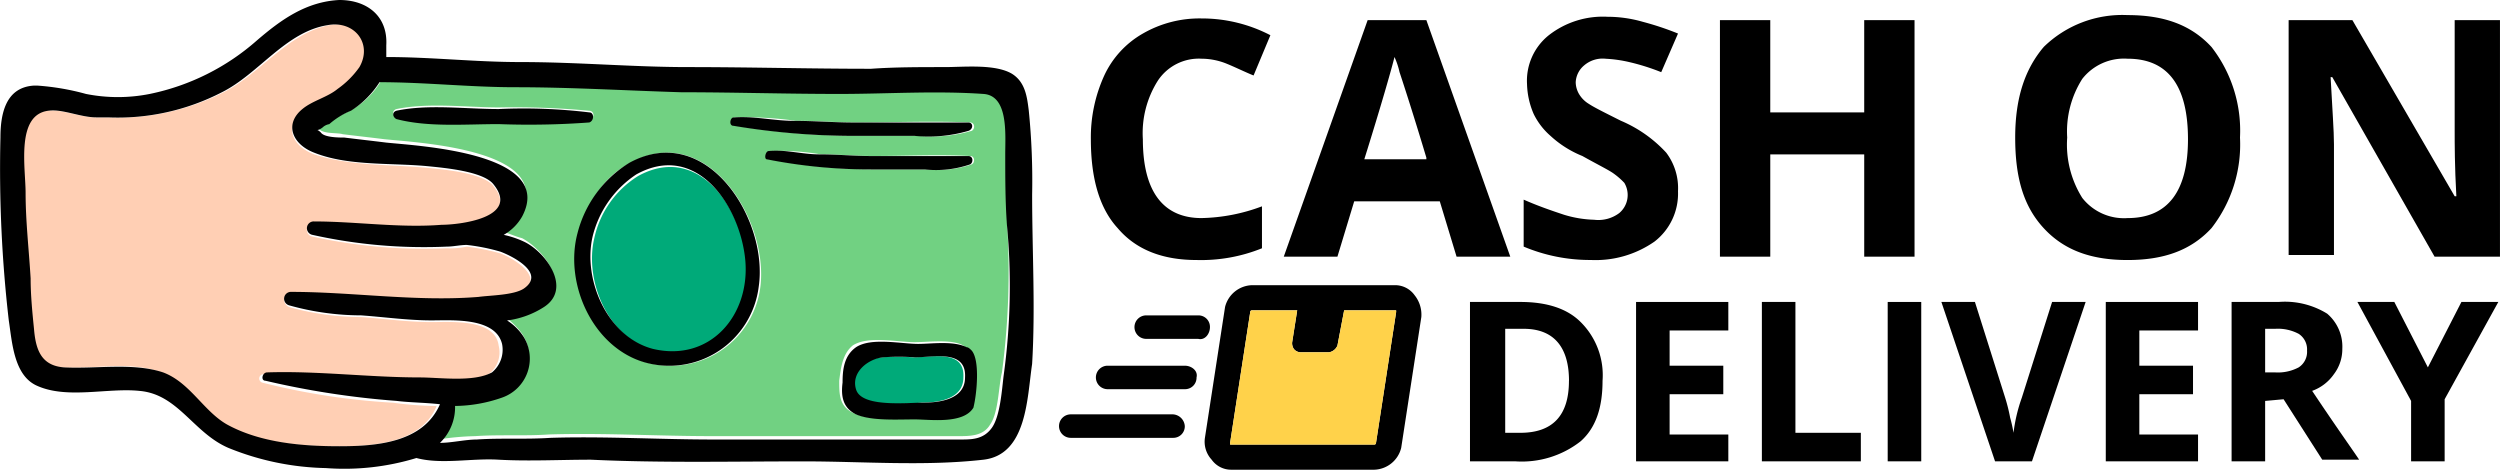 <svg xmlns="http://www.w3.org/2000/svg" width="239.505" height="45" viewBox="0 0 239.505 45">
  <g id="cash-on-delivery" transform="translate(-0.974 -1)">
    <g id="Group_134" data-name="Group 134" transform="translate(0.975 1)">
      <path id="Path_171" data-name="Path 171" d="M41.5,30.973c-2.25,0-4.5-.321-6.75-.482a25.607,25.607,0,0,1-6.911-.964C27.2,29.2,27.2,28.241,28,28.241c5.946,0,12.054.8,18,.482,1.125,0,3.214,0,4.339-.8,1.929-1.286-.964-3.054-2.25-3.536a22.756,22.756,0,0,0-3.214-.643,7.824,7.824,0,0,1-1.929.161,49.752,49.752,0,0,1-12.857-1.125.649.649,0,0,1,.161-1.286c4.018,0,8.2.643,12.214.321,1.446-.161,7.554-.643,4.982-3.857-.964-1.286-4.821-1.607-6.429-1.768-3.375-.321-7.393-.161-10.768-1.286-2.089-.8-2.893-2.571-1.125-4.179.964-.8,2.411-1.125,3.536-1.929a13.878,13.878,0,0,0,2.089-2.25c1.286-2.411-.482-4.5-3.054-4.018-4.018.8-6.589,4.661-10.125,6.429a22.348,22.348,0,0,1-11.089,2.411H9.362c-1.446,0-3.214-.8-4.661-.643-3.214.321-2.25,5.3-2.25,7.875,0,2.732.321,5.464.482,8.2,0,1.607.161,3.214.321,4.821.321,1.929.643,3.7,2.893,3.7,3.054.161,6.589-.643,9.482.482,2.571.964,3.857,3.7,6.107,4.982,3.054,1.768,7.232,2.089,10.768,2.089s8.036-.321,9.482-3.857a33.935,33.935,0,0,1-4.179-.321,65.651,65.651,0,0,1-12.536-1.929.412.412,0,0,1,.161-.8c4.821-.161,9.8.482,14.625.482,1.929,0,5.143.482,6.911-.482a2.614,2.614,0,0,0,.964-2.732C47.612,30.651,43.433,30.973,41.5,30.973Z" transform="translate(-0.16 -0.116)" fill="#ffcfb4"/>
      <path id="Path_172" data-name="Path 172" d="M86,12.711c0-1.929.321-5.625-2.089-5.786-4.661-.321-9.161,0-13.821,0-4.982,0-9.964,0-15.107-.161-5.3-.161-10.607-.482-15.911-.482-4.339,0-8.679-.482-13.018-.482h0a7.426,7.426,0,0,1-2.732,2.732,16.22,16.22,0,0,1-2.411,1.125c-.161.161-.482.161-.643.321-.482.482-.643,0-.161.482s1.768.321,2.25.482c1.286.161,2.732.321,4.018.482,3.054.321,16.393.964,13.018,7.071a4.648,4.648,0,0,1-1.768,1.768c.643.161,1.286.482,1.929.643,2.089,1.125,4.661,4.5,1.929,6.268a11.515,11.515,0,0,1-3.536,1.286,7.577,7.577,0,0,1,1.607,1.607c1.446,2.25.321,4.661-2.089,5.786a10.222,10.222,0,0,1-4.5.8,4.269,4.269,0,0,1-1.446,3.536,26.28,26.28,0,0,1,3.536-.321c2.411-.161,4.821,0,7.071-.161,5.143-.161,10.446.161,15.589.161H81.342c1.125,0,2.411,0,3.054-1.125.8-1.125.8-3.7,1.125-4.982A73.017,73.017,0,0,0,86,19.3ZM59.967,9.336a34.935,34.935,0,0,1,5.786.321c1.929,0,3.857.161,5.786.161,3.7,0,7.232-.161,10.929,0,.482,0,.482.643.161.8a13.7,13.7,0,0,1-5.143.482H71.7a70.272,70.272,0,0,1-11.571-.964C59.324,10.139,59.485,9.336,59.967,9.336Zm-22.661.482c-3.214,0-6.75.321-9.8-.482-.321-.161-.482-.643,0-.8,3.054-.643,6.75-.161,9.8-.161a78.328,78.328,0,0,1,8.679.321.4.4,0,0,1,0,.8A52.269,52.269,0,0,1,37.306,9.818Zm25.071,15.75A8.639,8.639,0,0,1,51.449,32.8c-4.982-1.446-7.714-7.554-6.429-12.375.8-2.732,2.25-5.464,4.982-6.75C57.235,9.657,63.181,19.139,62.378,25.568Zm.964-13.018a24.328,24.328,0,0,1,4.821.321c1.607,0,3.214.161,4.982.161,3.054,0,6.268-.161,9.321,0,.482,0,.482.643.161.8a10.063,10.063,0,0,1-4.339.482H73.306a53.6,53.6,0,0,1-9.964-.964C62.7,13.354,62.86,12.711,63.342,12.55ZM82.467,36.979C81.5,38.586,78.449,38.1,76.842,38.1s-4.018.321-5.625-.482c-1.286-.643-1.286-1.768-1.286-3.054.161-1.286.321-2.571,1.286-3.375,1.446-.964,4.339-.321,5.946-.321,1.286,0,3.536-.321,4.661.321.161.161.321.161.321.321h0C83.431,32.639,83.11,35.854,82.467,36.979Z" transform="translate(10.467 1.914)" fill="#71d182"/>
      <path id="Path_173" data-name="Path 173" d="M40.662,11.831a9.343,9.343,0,0,0-4.179,5.946c-.964,4.018,1.286,9.643,5.786,10.768,5.3,1.286,9.321-3.375,8.839-8.357C50.626,14.885,46.448,8.617,40.662,11.831Z" transform="translate(20.451 5.044)" fill="#00aa79"/>
      <path id="Path_174" data-name="Path 174" d="M57.558,22.342a19.369,19.369,0,0,0-3.054,0c-1.446.161-3.054,1.286-2.571,3.054s4.821,1.446,6.429,1.286c1.607,0,4.018-.321,4.018-2.411C62.54,21.538,59.326,22.342,57.558,22.342Z" transform="translate(29.912 11.891)" fill="#00aa79"/>
      <path id="Path_175" data-name="Path 175" d="M30.1,19.4" transform="translate(16.709 10.171)"/>
      <path id="Path_176" data-name="Path 176" d="M99.855,19.643a67.186,67.186,0,0,0-.321-8.036c-.161-1.286-.321-2.732-1.607-3.536-1.607-.964-4.661-.643-6.429-.643-2.411,0-4.821,0-7.071.161-5.946,0-11.732-.161-17.518-.161-5.3,0-10.607-.482-16.071-.482-4.339,0-8.518-.482-12.857-.482V5.339C38.14,2.607,36.212,1,33.48,1c-3.214.161-5.625,1.929-7.875,3.857A22.281,22.281,0,0,1,15.319,10a15.616,15.616,0,0,1-6.107,0,23.6,23.6,0,0,0-4.661-.8H4.23c-2.732.161-3.214,2.732-3.214,4.982a126.686,126.686,0,0,0,.8,17.518c.321,2.089.482,5.3,2.732,6.268,2.893,1.286,6.75.161,9.8.482,3.7.321,5.143,4.018,8.518,5.464a26.1,26.1,0,0,0,9.321,1.929,23.646,23.646,0,0,0,8.679-.964c2.411.643,5.3,0,7.875.161,2.893.161,5.946,0,8.839,0,6.75.321,13.661.161,20.411.161,5.625,0,11.571.482,17.2-.161,4.179-.482,4.179-5.946,4.661-9.161C100.176,30.571,99.855,25.107,99.855,19.643ZM33.48,43.75c-3.536,0-7.554-.321-10.768-2.089-2.25-1.286-3.536-4.018-6.107-4.982-2.893-.964-6.429-.321-9.482-.482-2.25-.161-2.732-1.768-2.893-3.7-.161-1.607-.321-3.214-.321-4.821-.161-2.732-.482-5.464-.482-8.2,0-2.411-.964-7.554,2.25-7.875,1.286-.161,3.054.643,4.5.643H11.3A21.747,21.747,0,0,0,22.23,9.839c3.536-1.768,6.107-5.786,10.125-6.429,2.571-.482,4.339,1.768,3.054,4.018a8.593,8.593,0,0,1-2.089,2.089c-.964.8-2.411,1.125-3.375,1.929-1.768,1.446-.964,3.375,1.125,4.179,3.214,1.286,7.232.964,10.768,1.286,1.607.161,5.464.482,6.429,1.768,2.571,3.214-3.375,3.857-4.982,3.857-4.018.321-8.2-.321-12.214-.321a.649.649,0,0,0-.161,1.286,49.144,49.144,0,0,0,12.857,1.125c.643,0,1.286-.161,1.929-.161a18.959,18.959,0,0,1,3.214.643c1.286.482,4.339,2.089,2.25,3.536-.964.643-3.214.643-4.339.8-5.946.482-12.054-.482-18-.482a.657.657,0,0,0-.161,1.286,25.607,25.607,0,0,0,6.911.964c2.25.161,4.5.482,6.75.482,1.929,0,6.107-.321,6.75,2.25a2.814,2.814,0,0,1-.964,2.732c-1.768.964-4.982.482-6.911.482-4.821,0-9.8-.643-14.625-.482-.482,0-.643.8-.161.8a81.39,81.39,0,0,0,12.536,1.929c1.286.161,2.732.161,4.179.321C41.515,43.429,37.015,43.75,33.48,43.75ZM97.123,37c-.161,1.286-.321,3.857-1.125,4.982s-1.929,1.125-3.054,1.125H69.319c-5.143,0-10.446-.321-15.589-.161-2.411.161-4.821,0-7.071.161-1.125,0-2.411.321-3.536.321a4.725,4.725,0,0,0,1.446-3.536,13.943,13.943,0,0,0,4.5-.8A3.957,3.957,0,0,0,51.158,33.3,5.108,5.108,0,0,0,49.551,31.7a8.48,8.48,0,0,0,3.536-1.286c2.732-1.768.161-5.3-1.929-6.268A9.061,9.061,0,0,0,49.23,23.5,4.648,4.648,0,0,0,51,21.732c3.214-6.107-9.964-6.75-13.018-7.071-1.286-.161-2.732-.321-4.018-.482-.482,0-1.929,0-2.25-.482-.482-.482-.482,0,.161-.482a1.218,1.218,0,0,1,.643-.321A7.36,7.36,0,0,1,34.6,11.607a8.86,8.86,0,0,0,2.732-2.732h0c4.339,0,8.679.482,13.018.482,5.3,0,10.607.321,15.911.482,4.982,0,9.964.161,15.107.161,4.661,0,9.161-.321,13.821,0,2.411.161,2.089,3.857,2.089,5.786,0,2.25,0,4.5.161,6.75A62.437,62.437,0,0,1,97.123,37Z" transform="translate(-0.975 -1)"/>
      <path id="Path_177" data-name="Path 177" d="M40.5,11.063a11.143,11.143,0,0,0-4.982,6.75c-1.286,4.821,1.446,10.929,6.429,12.375a8.639,8.639,0,0,0,10.929-7.232C53.841,16.527,47.894,7.045,40.5,11.063ZM42.752,28.9c-4.339-1.125-6.75-6.589-5.786-10.768a9.962,9.962,0,0,1,4.179-5.946c5.786-3.214,9.964,3.054,10.446,8.2C52.073,25.688,48.216,30.188,42.752,28.9Z" transform="translate(19.807 4.526)"/>
      <path id="Path_178" data-name="Path 178" d="M63.594,22.222h0c-.161-.161-.321-.321-.482-.321-1.286-.643-3.375-.321-4.661-.321-1.607,0-4.5-.643-5.946.321-1.125.8-1.286,2.089-1.286,3.375-.161,1.286,0,2.411,1.286,3.054,1.446.643,4.018.482,5.625.482,1.446,0,4.661.482,5.625-1.125C64.077,26.4,64.4,23.186,63.594,22.222Zm-11.089,3.7c-.482-1.607,1.125-2.893,2.571-3.054a19.37,19.37,0,0,1,3.054,0c1.768,0,4.982-.8,4.821,1.929,0,2.089-2.411,2.411-4.018,2.411S52.987,27.686,52.505,25.919Z" transform="translate(29.5 11.367)"/>
      <path id="Path_179" data-name="Path 179" d="M44.815,8.816a70.273,70.273,0,0,0,11.571.964h5.786A13.7,13.7,0,0,0,67.315,9.3c.482-.161.482-.8,0-.8H56.386c-1.929,0-3.857-.161-5.786-.161s-3.857-.482-5.786-.321C44.494,8.012,44.333,8.816,44.815,8.816Z" transform="translate(25.458 3.238)"/>
      <path id="Path_180" data-name="Path 180" d="M61.873,11.78a10.063,10.063,0,0,0,4.339-.482c.321-.161.321-.8-.161-.8H56.73c-1.607,0-3.214-.161-4.982-.161-1.607,0-3.214-.482-4.821-.321-.321,0-.482.8-.161.8a51.094,51.094,0,0,0,9.964.964Z" transform="translate(26.721 4.452)"/>
      <path id="Path_181" data-name="Path 181" d="M43.2,7.887a52.268,52.268,0,0,0-8.679-.321c-3.214,0-6.75-.482-9.8.161-.482.161-.321.643,0,.8,3.054.8,6.589.482,9.8.482A78.207,78.207,0,0,0,43.2,8.851C43.679,8.691,43.679,7.887,43.2,7.887Z" transform="translate(13.255 2.881)"/>
    </g>
    <g id="Group_138" data-name="Group 138" transform="translate(102.426 2.446)">
      <g id="Group_135" data-name="Group 135" transform="translate(3.054)">
        <path id="Path_182" data-name="Path 182" d="M76.607,5.957a4.71,4.71,0,0,0-4.179,2.089,9.383,9.383,0,0,0-1.446,5.625c0,4.982,1.929,7.554,5.625,7.554A17.339,17.339,0,0,0,82.393,20.1v4.018a15.57,15.57,0,0,1-6.268,1.125c-3.214,0-5.786-.964-7.554-3.054C66.8,20.261,66,17.368,66,13.671a14.261,14.261,0,0,1,1.286-6.107,8.963,8.963,0,0,1,3.7-4.018A10.857,10.857,0,0,1,76.607,2.1,14.223,14.223,0,0,1,83.2,3.707L81.589,7.564c-.8-.321-1.768-.8-2.571-1.125A6.449,6.449,0,0,0,76.607,5.957Z" transform="translate(-66 -1.779)"/>
        <path id="Path_183" data-name="Path 183" d="M94.054,24.861l-1.607-5.3h-8.2l-1.607,5.3H77.5L85.536,2.2h5.625L99.2,24.861Zm-2.893-9.482c-1.446-4.821-2.411-7.714-2.571-8.2a7.471,7.471,0,0,0-.482-1.446c-.321,1.286-1.286,4.661-2.893,9.8h5.946Z" transform="translate(-59.018 -1.718)"/>
        <path id="Path_184" data-name="Path 184" d="M106.586,18.714a5.806,5.806,0,0,1-2.25,4.821A9.856,9.856,0,0,1,98.229,25.3,16.378,16.378,0,0,1,91.8,24.018v-4.5c1.446.643,2.893,1.125,3.857,1.446a10.8,10.8,0,0,0,2.893.482,3.336,3.336,0,0,0,2.411-.643,2.263,2.263,0,0,0,.482-2.893,6.99,6.99,0,0,0-1.125-.964c-.482-.321-1.446-.8-2.893-1.607a10.014,10.014,0,0,1-3.054-1.929,6.629,6.629,0,0,1-1.607-2.089,7.676,7.676,0,0,1-.643-2.893,5.582,5.582,0,0,1,2.089-4.661A8.413,8.413,0,0,1,99.836,2a12.234,12.234,0,0,1,3.375.482,27.7,27.7,0,0,1,3.375,1.125l-1.607,3.7a20.859,20.859,0,0,0-3.054-.964,12.607,12.607,0,0,0-2.25-.321,2.727,2.727,0,0,0-2.089.643,2.232,2.232,0,0,0-.8,1.607A2.323,2.323,0,0,0,97.1,9.393a2.729,2.729,0,0,0,.964.964c.482.321,1.446.8,3.054,1.607a12.548,12.548,0,0,1,4.339,3.054A5.634,5.634,0,0,1,106.586,18.714Z" transform="translate(-50.336 -1.839)"/>
        <path id="Path_185" data-name="Path 185" d="M122.143,24.861h-4.821v-9.8h-9v9.8H103.5V2.2h4.821v8.839h9V2.2h4.821Z" transform="translate(-43.232 -1.718)"/>
        <path id="Path_186" data-name="Path 186" d="M142.636,13.632a13.048,13.048,0,0,1-2.732,8.679c-1.929,2.089-4.5,3.054-8.036,3.054s-6.107-.964-8.036-3.054-2.732-4.821-2.732-8.679.964-6.589,2.732-8.679A10.774,10.774,0,0,1,131.868,1.9c3.536,0,6.107.964,8.036,3.054A13.048,13.048,0,0,1,142.636,13.632Zm-16.554,0a9.592,9.592,0,0,0,1.446,5.786,5.078,5.078,0,0,0,4.339,1.929c3.857,0,5.786-2.571,5.786-7.554q0-7.714-5.786-7.714a5.078,5.078,0,0,0-4.339,1.929A9.383,9.383,0,0,0,126.082,13.632Z" transform="translate(-32.546 -1.9)"/>
        <path id="Path_187" data-name="Path 187" d="M157.489,24.861h-6.107l-9.8-17.2h-.161c.161,3.054.321,5.143.321,6.429V24.7H137.4V2.2h6.107l9.8,16.875h.161c-.161-2.893-.161-4.982-.161-6.268V2.2h4.339V24.861h-.161Z" transform="translate(-22.65 -1.718)"/>
      </g>
      <g id="Group_136" data-name="Group 136" transform="translate(39.375 27.482)">
        <path id="Path_188" data-name="Path 188" d="M101.3,26.554c0,2.571-.643,4.5-2.089,5.786a9.143,9.143,0,0,1-6.268,1.929H88.6V19h4.821q3.857,0,5.786,1.929A7.166,7.166,0,0,1,101.3,26.554Zm-3.214,0c0-3.214-1.446-4.982-4.339-4.982H91.975v9.964h1.446C96.475,31.536,98.082,29.929,98.082,26.554Z" transform="translate(-88.6 -19)"/>
        <path id="Path_189" data-name="Path 189" d="M107.339,34.268H98.5V19h8.839v2.732h-5.625v3.375h5.143v2.732h-5.143V31.7h5.625Z" transform="translate(-82.589 -19)"/>
        <path id="Path_190" data-name="Path 190" d="M106,34.268V19h3.214V31.536h6.268v2.732Z" transform="translate(-78.036 -19)"/>
        <path id="Path_191" data-name="Path 191" d="M113.5,34.268V19h3.214V34.268Z" transform="translate(-73.482 -19)"/>
        <path id="Path_192" data-name="Path 192" d="M127.307,19h3.214l-5.143,15.268h-3.536L116.7,19h3.214l2.893,9.161a16.679,16.679,0,0,1,.482,1.929,13.09,13.09,0,0,1,.321,1.446,15.54,15.54,0,0,1,.8-3.375Z" transform="translate(-71.539 -19)"/>
        <path id="Path_193" data-name="Path 193" d="M135.339,34.268H126.5V19h8.839v2.732h-5.625v3.375h5.143v2.732h-5.143V31.7h5.625Z" transform="translate(-65.589 -19)"/>
        <path id="Path_194" data-name="Path 194" d="M137.214,28.482v5.786H134V19h4.5a7.7,7.7,0,0,1,4.661,1.125,4.151,4.151,0,0,1,1.446,3.375,3.948,3.948,0,0,1-.8,2.411,4.312,4.312,0,0,1-2.089,1.607c2.25,3.375,3.857,5.625,4.5,6.589h-3.536l-3.7-5.786-1.768.161Zm0-2.732h.964a4.257,4.257,0,0,0,2.25-.482,1.773,1.773,0,0,0,.8-1.607,1.773,1.773,0,0,0-.8-1.607,4.257,4.257,0,0,0-2.25-.482h-.964Z" transform="translate(-61.036 -19)"/>
        <path id="Path_195" data-name="Path 195" d="M148.25,25.268,151.464,19H155l-5.143,9.321v5.946h-3.214V28.482L141.5,19h3.536Z" transform="translate(-56.482 -19)"/>
      </g>
      <g id="Group_137" data-name="Group 137" transform="translate(0 25.875)">
        <path id="Path_196" data-name="Path 196" d="M75.029,25.7h-9.8a1.125,1.125,0,0,0,0,2.25h9.8a1.1,1.1,0,0,0,1.125-1.125A1.208,1.208,0,0,0,75.029,25.7Z" transform="translate(-64.1 -13.325)"/>
        <path id="Path_197" data-name="Path 197" d="M74.818,22.8H67.425a1.125,1.125,0,0,0,0,2.25h7.393a1.1,1.1,0,0,0,1.125-1.125C76.1,23.282,75.461,22.8,74.818,22.8Z" transform="translate(-62.764 -15.086)"/>
        <path id="Path_198" data-name="Path 198" d="M75.832,20.925A1.1,1.1,0,0,0,74.707,19.8H69.725a1.125,1.125,0,0,0,0,2.25h4.982C75.35,22.211,75.832,21.568,75.832,20.925Z" transform="translate(-61.368 -16.907)"/>
        <path id="Path_199" data-name="Path 199" d="M92.905,18.964A2.291,2.291,0,0,0,90.977,18H77.316a2.748,2.748,0,0,0-2.571,2.089L72.816,32.625a2.531,2.531,0,0,0,.643,2.089,2.291,2.291,0,0,0,1.929.964H89.048a2.748,2.748,0,0,0,2.571-2.089l1.929-12.536A2.964,2.964,0,0,0,92.905,18.964Zm-3.7,14.143a.157.157,0,0,1-.161.161H75.227v-.161l1.929-12.536a.157.157,0,0,1,.161-.161h4.339l-.482,3.054a.966.966,0,0,0,.161.643.835.835,0,0,0,.643.321h2.732a1.068,1.068,0,0,0,.8-.643l.643-3.375h4.982v.161Z" transform="translate(-58.834 -18)"/>
        <path id="Path_200" data-name="Path 200" d="M88.282,32.2a.157.157,0,0,1-.161.161H74.3V32.2l1.929-12.536a.157.157,0,0,1,.161-.161h4.339l-.482,3.054a.966.966,0,0,0,.161.643.835.835,0,0,0,.643.321h2.732a1.068,1.068,0,0,0,.8-.643l.643-3.375h4.982v.161Z" transform="translate(-57.907 -17.089)" fill="#ffd24a"/>
      </g>
    </g>
  </g>
</svg>
